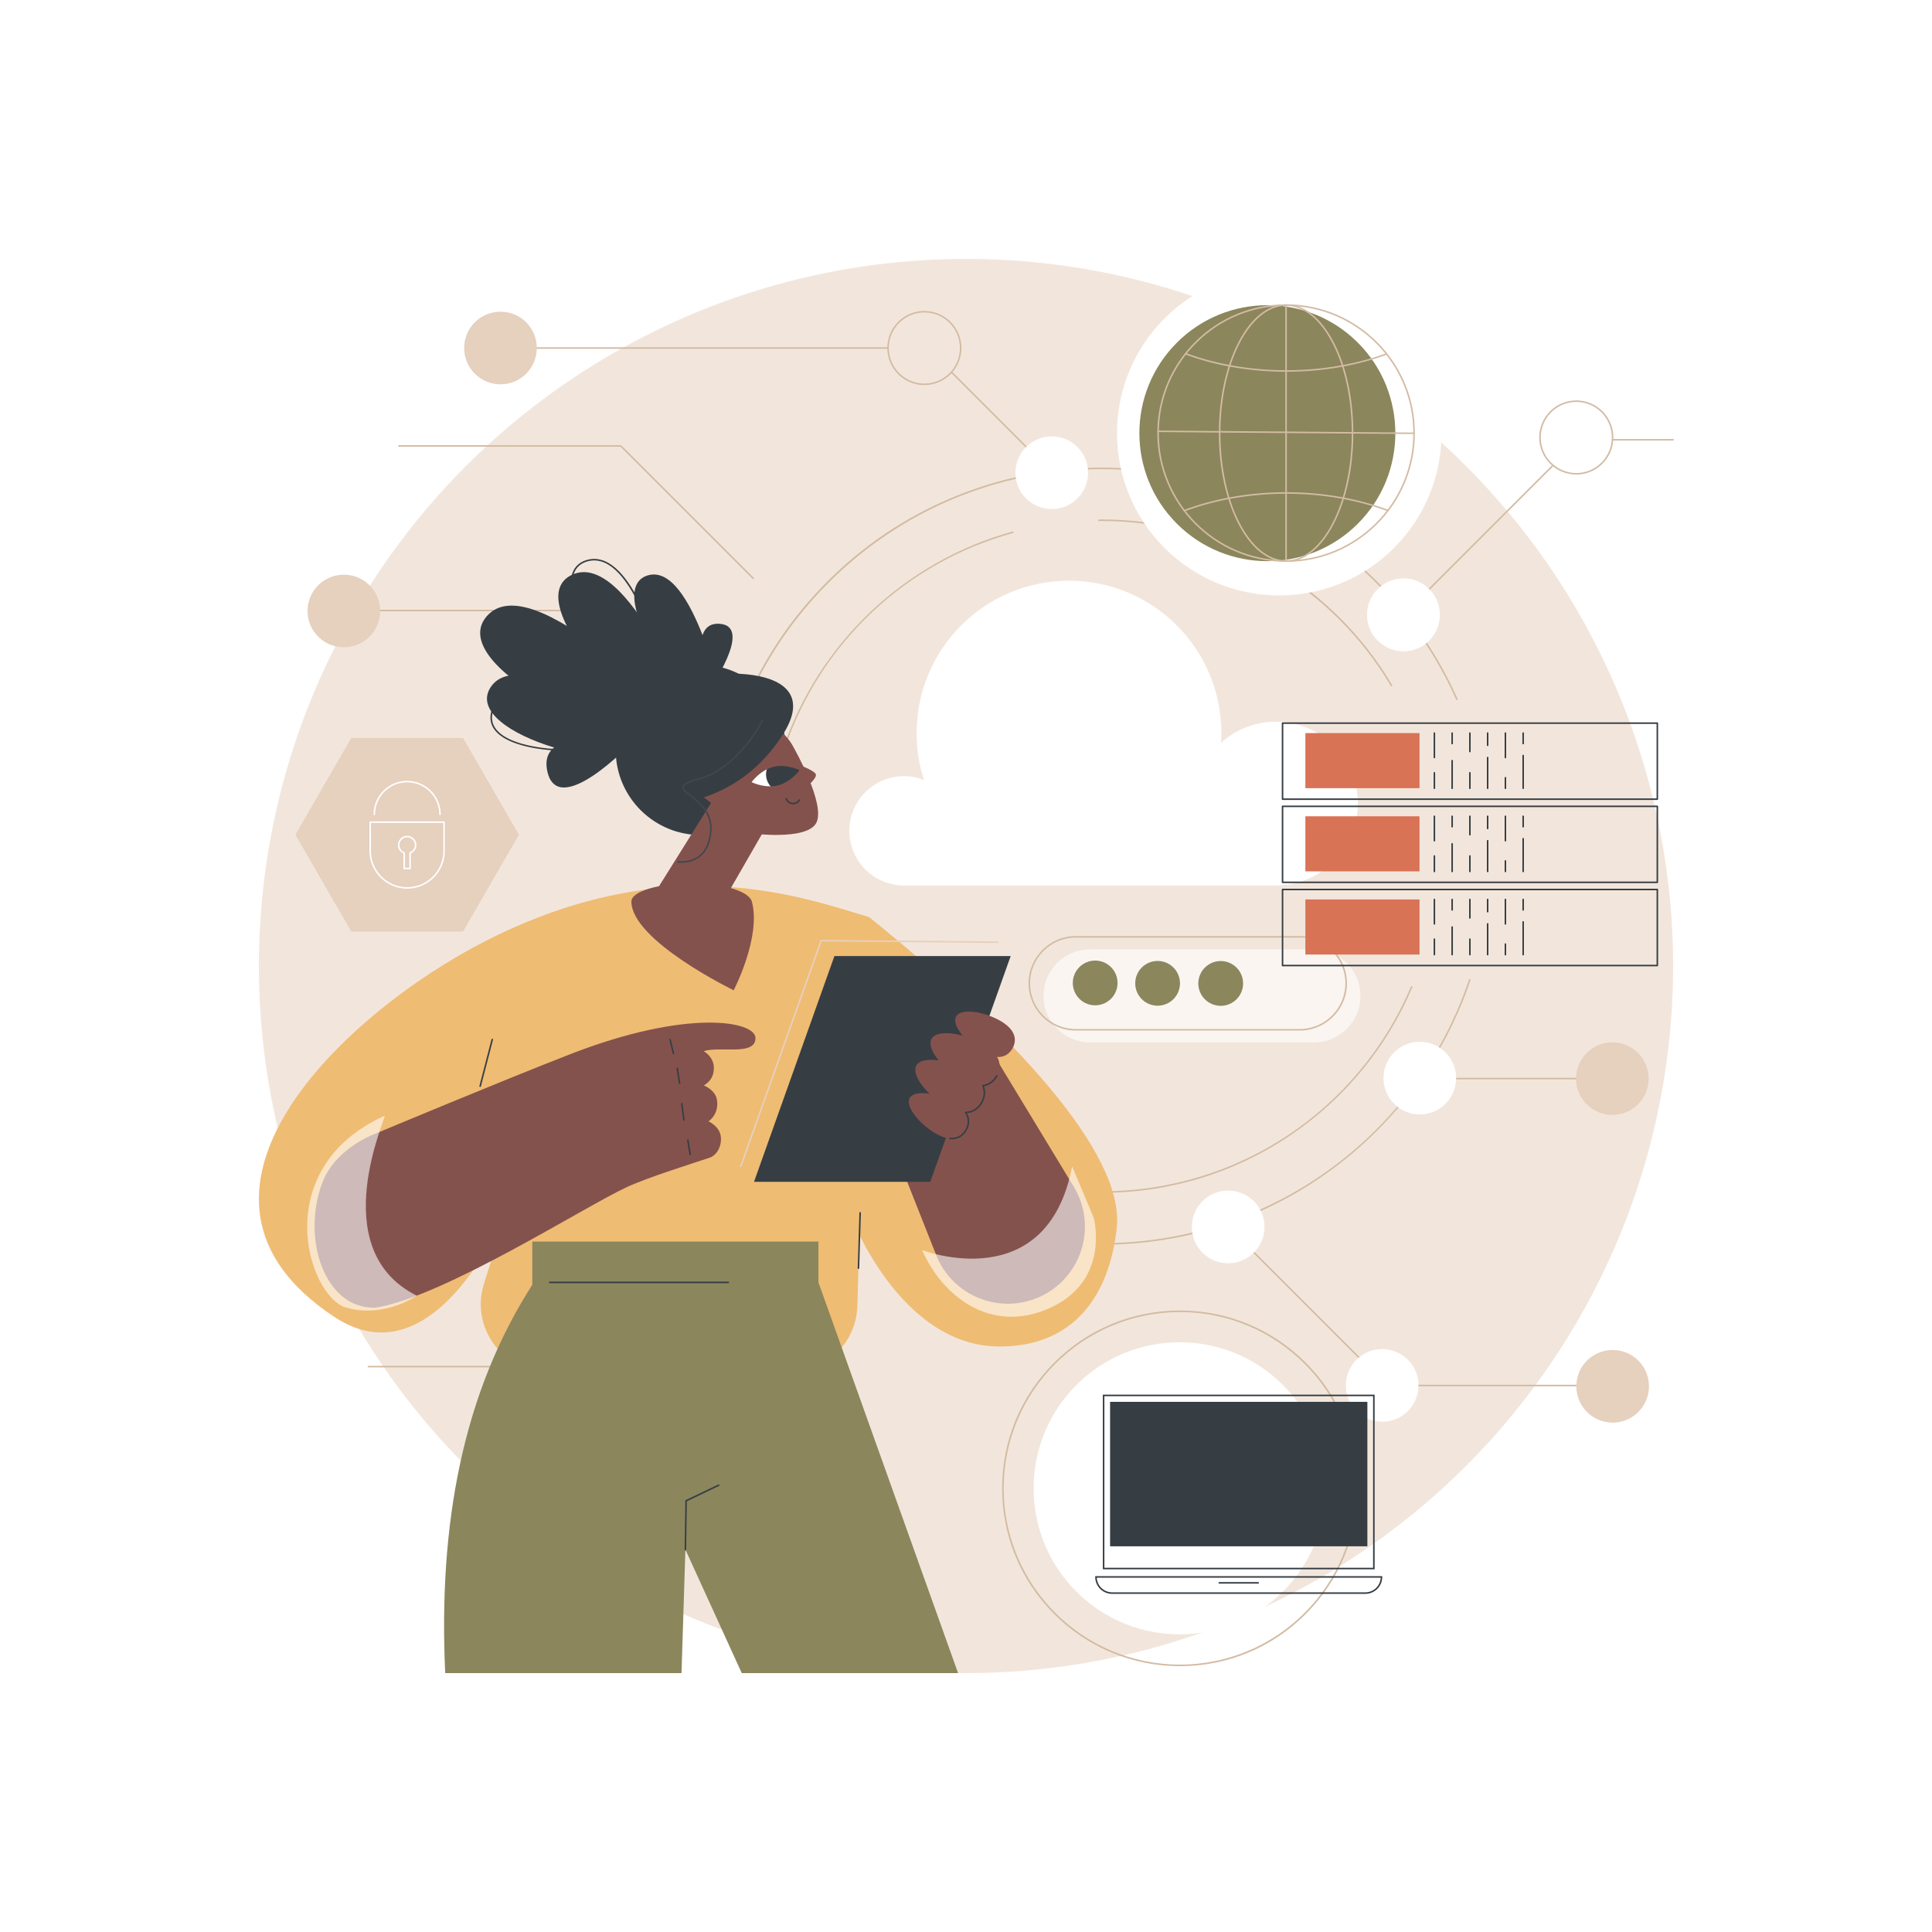 <?xml version="1.0" encoding="utf-8"?>
<!-- Generator: Adobe Illustrator 27.5.0, SVG Export Plug-In . SVG Version: 6.00 Build 0)  -->
<svg version="1.1" xmlns="http://www.w3.org/2000/svg" xmlns:xlink="http://www.w3.org/1999/xlink" x="0px" y="0px"
	 viewBox="0 0 2500 2500" style="enable-background:new 0 0 2500 2500;" xml:space="preserve">
<g id="Background">
	<rect style="fill:#ffffff00;" width="2500" height="2500"/>
</g>
<g id="Illustration">
	<g id="Big_data_architecture_1_">
		<circle style="fill:#F2E6DC;" cx="1250" cy="1250" r="915"/>
		<g>
			<path style="fill:#D3BBA3;" d="M1426.155,1610.601c-67.871,0-133.713-13.293-195.696-39.51
				c-59.868-25.322-113.635-61.572-159.808-107.745c-46.172-46.172-82.422-99.939-107.744-159.807
				c-26.217-61.983-39.51-127.825-39.51-195.696s13.293-133.713,39.51-195.697c25.322-59.868,61.572-113.635,107.744-159.807
				c46.173-46.172,99.939-82.423,159.808-107.745c61.983-26.216,127.825-39.51,195.696-39.51c99.291,0,195.313,28.902,277.688,83.58
				c80.328,53.32,143.354,127.966,182.266,215.867c0.224,0.505-0.004,1.096-0.509,1.319c-0.509,0.224-1.097-0.005-1.319-0.509
				c-80.206-181.184-260.03-298.257-458.125-298.257c-276.119,0-500.758,224.639-500.758,500.758s224.639,500.758,500.758,500.758
				c215.345,0,406.126-137.04,474.735-341.005c0.177-0.522,0.744-0.806,1.267-0.629c0.524,0.176,0.806,0.743,0.63,1.267
				c-16.558,49.224-40.633,95.471-71.557,137.457c-30.563,41.497-67.159,77.954-108.77,108.358
				C1636.016,1577.214,1533.555,1610.601,1426.155,1610.601z"/>
			<path style="fill:#D3BBA3;" d="M1426.155,1543.491c-3.829,0-7.712-0.051-11.543-0.15c-0.552-0.014-0.987-0.474-0.974-1.025
				c0.015-0.543,0.459-0.974,0.999-0.974c0.01,0,0.019,0,0.027,0c3.813,0.099,7.679,0.149,11.49,0.149
				c174.678,0,331.519-103.961,399.57-264.853c0.215-0.51,0.804-0.745,1.311-0.531c0.509,0.215,0.746,0.802,0.531,1.311
				c-32.944,77.89-87.523,144.169-157.837,191.671C1597.683,1517.763,1513.456,1543.491,1426.155,1543.491z"/>
			<path style="fill:#D3BBA3;" d="M1800.66,888.104c-0.342,0-0.676-0.176-0.862-0.492
				c-77.759-131.641-220.931-213.417-373.643-213.417c-1.416,0-2.831,0.007-4.244,0.02c-0.004,0-0.007,0-0.01,0
				c-0.548,0-0.995-0.441-1-0.99c-0.005-0.552,0.438-1.004,0.99-1.01c1.421-0.013,2.842-0.02,4.264-0.02
				c77.144,0,152.94,20.429,219.196,59.079c64.302,37.51,118.304,91.219,156.169,155.321c0.28,0.475,0.123,1.089-0.353,1.37
				C1801.008,888.059,1800.833,888.104,1800.66,888.104z"/>
			<path style="fill:#D3BBA3;" d="M1014.093,970.186c-0.105,0-0.213-0.017-0.318-0.053c-0.523-0.176-0.806-0.743-0.63-1.267
				c22.561-67.07,61.786-128.388,113.438-177.324c51.813-49.088,115.37-84.981,183.805-103.797c0.523-0.147,1.082,0.166,1.229,0.699
				c0.146,0.532-0.166,1.083-0.699,1.229c-139.204,38.276-249.813,142.885-295.875,279.831
				C1014.9,969.923,1014.511,970.186,1014.093,970.186z"/>
			
				<ellipse transform="matrix(0.707 -0.707 0.707 0.707 -30.499 1517.32)" style="fill:#FFFFFF;" cx="1816.318" cy="795.476" rx="46.993" ry="46.993"/>
			<path style="fill:#D3BBA3;" d="M1816.317,796.476c-0.256,0-0.512-0.098-0.707-0.293c-0.391-0.39-0.391-1.024,0-1.414
				l226.382-226.381c0.188-0.188,0.441-0.293,0.707-0.293H2165c0.553,0,1,0.448,1,1c0,0.552-0.447,1-1,1h-121.887l-226.089,226.089
				C1816.829,796.378,1816.573,796.476,1816.317,796.476z"/>
			
				<ellipse transform="matrix(0.707 -0.707 0.707 0.707 -30.499 1517.32)" style="fill:#FFFFFF;" cx="1816.318" cy="795.476" rx="46.993" ry="46.993"/>
			<g>
				
					<ellipse transform="matrix(0.197 -0.98 0.98 0.197 1082.197 2453.972)" style="fill:#FFFFFF;" cx="2039.707" cy="566.102" rx="46.993" ry="46.992"/>
				<path style="fill:#D3BBA3;" d="M2039.707,614.095c-26.463,0-47.992-21.529-47.992-47.993c0-26.463,21.529-47.992,47.992-47.992
					c26.464,0,47.993,21.529,47.993,47.992C2087.7,592.565,2066.171,614.095,2039.707,614.095z M2039.707,520.11
					c-25.36,0-45.992,20.632-45.992,45.992c0,25.36,20.632,45.993,45.992,45.993s45.993-20.632,45.993-45.993
					C2085.7,540.742,2065.067,520.11,2039.707,520.11z"/>
			</g>
			<path style="fill:#D3BBA3;" d="M2086.7,1793.898h-291.907c-0.266,0-0.52-0.105-0.707-0.293L1588.981,1588.5
				c-0.391-0.391-0.391-1.023,0-1.414s1.023-0.391,1.414,0l204.812,204.812H2086.7c0.553,0,1,0.448,1,1
				S2087.253,1793.898,2086.7,1793.898z"/>
			
				<ellipse transform="matrix(0.16 -0.987 0.987 0.16 -232.242 2902.619)" style="fill:#FFFFFF;" cx="1589.688" cy="1587.793" rx="46.993" ry="46.993"/>
			
				<ellipse transform="matrix(0.16 -0.987 0.987 0.16 -267.3 3271.623)" style="fill:#FFFFFF;" cx="1789.016" cy="1792.898" rx="46.993" ry="46.993"/>
			
				<ellipse transform="matrix(0.23 -0.973 0.973 0.23 -137.661 3411.854)" style="fill:#E6D0BE;" cx="2086.7" cy="1792.898" rx="46.993" ry="46.993"/>
			<path style="fill:#D3BBA3;" d="M2086.75,1396.684h-248.556c-0.553,0-1-0.448-1-1s0.447-1,1-1h248.556c0.553,0,1,0.448,1,1
				S2087.303,1396.684,2086.75,1396.684z"/>
			
				<ellipse transform="matrix(0.707 -0.707 0.707 0.707 -375.703 1884.341)" style="fill:#E6D0BE;" cx="2086.75" cy="1395.684" rx="46.993" ry="46.993"/>
			
				<ellipse transform="matrix(0.062 -0.998 0.998 0.062 330.345 3143.048)" style="fill:#FFFFFF;" cx="1838.194" cy="1395.684" rx="46.993" ry="46.992"/>
			<path style="fill:#D3BBA3;" d="M1361.235,612.603c-0.256,0-0.512-0.098-0.707-0.293l-160.991-160.991H647.62
				c-0.553,0-1-0.448-1-1c0-0.552,0.447-1,1-1h552.331c0.266,0,0.52,0.105,0.707,0.293l161.284,161.284
				c0.391,0.39,0.391,1.024,0,1.414C1361.747,612.505,1361.491,612.603,1361.235,612.603z"/>
			
				<ellipse transform="matrix(0.125 -0.992 0.992 0.125 584.105 1885.608)" style="fill:#FFFFFF;" cx="1361.235" cy="611.603" rx="46.992" ry="46.993"/>
			<g>
				<circle style="fill:#F2E6DC;" cx="1196.13" cy="450.319" r="46.993"/>
				<path style="fill:#D3BBA3;" d="M1196.13,498.312c-26.463,0-47.992-21.529-47.992-47.993c0-26.463,21.529-47.993,47.992-47.993
					s47.992,21.529,47.992,47.993C1244.122,476.783,1222.593,498.312,1196.13,498.312z M1196.13,404.326
					c-25.36,0-45.992,20.632-45.992,45.993c0,25.36,20.632,45.993,45.992,45.993s45.992-20.632,45.992-45.993
					C1242.122,424.959,1221.49,404.326,1196.13,404.326z"/>
			</g>
			<circle style="fill:#E6D0BE;" cx="647.62" cy="450.319" r="46.993"/>
			<path style="fill:#D3BBA3;" d="M974.743,749.483c-0.256,0-0.512-0.098-0.707-0.293L802.908,578.063H516.224c-0.553,0-1-0.448-1-1
				s0.447-1,1-1h287.099c0.266,0,0.519,0.105,0.707,0.293L975.45,747.776c0.391,0.39,0.391,1.024,0,1.414
				C975.255,749.386,974.999,749.483,974.743,749.483z"/>
			<path style="fill:#D3BBA3;" d="M941.63,976.809c-0.256,0-0.512-0.098-0.707-0.293L755.432,791.025H447.596c-0.553,0-1-0.448-1-1
				s0.447-1,1-1h308.25c0.266,0,0.519,0.105,0.707,0.293l185.784,185.784c0.391,0.39,0.391,1.024,0,1.414
				C942.142,976.712,941.886,976.809,941.63,976.809z"/>
			
				<ellipse transform="matrix(0.058 -0.998 0.998 0.058 -369.301 1188.879)" style="fill:#E6D0BE;" cx="444.992" cy="790.025" rx="46.993" ry="46.993"/>
			
				<ellipse transform="matrix(0.999 -0.045 0.045 0.999 -42.78 43.174)" style="fill:#FFFFFF;" cx="941.63" cy="975.809" rx="46.993" ry="46.993"/>
			<path style="fill:#D3BBA3;" d="M896.675,1769.369H476.71c-0.553,0-1-0.448-1-1s0.447-1,1-1h419.551l248.03-248.03
				c0.391-0.391,1.023-0.391,1.414,0s0.391,1.023,0,1.414l-248.323,248.323C897.194,1769.263,896.94,1769.369,896.675,1769.369z"/>
			
				<ellipse transform="matrix(0.403 -0.915 0.915 0.403 -707.421 1956.051)" style="fill:#FFFFFF;" cx="1144.998" cy="1520.045" rx="46.993" ry="46.993"/>
		</g>
		<path style="fill:#FFFFFF;" d="M1651.121,933.842c-27.368,0-52.308,10.378-71.111,27.409c0.264-4.178,0.413-8.388,0.413-12.633
			c0-108.885-88.268-197.154-197.153-197.154c-108.884,0-197.153,88.269-197.153,197.154c0,21.15,3.344,41.516,9.509,60.614
			c-8.009-3.147-16.72-4.894-25.846-4.894c-39.056,0-70.717,31.661-70.717,70.717c0,39.056,31.661,70.716,70.717,70.716
			c36.039,0,157.01,0,213.49,0c68.126,0,215.772,0,267.85,0c58.522,0,105.964-47.442,105.964-105.964
			C1757.085,981.283,1709.643,933.842,1651.121,933.842z"/>
		<g>
			<polygon style="fill:#E6D0BE;" points="599.157,954.902 454.533,954.902 382.221,1080.15 454.533,1205.399 599.157,1205.399 
				671.469,1080.15 			"/>
			<g>
				<path style="fill:#FFFFFF;" d="M526.845,1149.95c-26.906,0-48.796-21.89-48.796-48.796v-37.257c0-0.552,0.447-1,1-1h95.593
					c0.553,0,1,0.448,1,1v37.257C575.642,1128.06,553.751,1149.95,526.845,1149.95z M480.049,1064.897v36.257
					c0,25.804,20.992,46.796,46.796,46.796c25.804,0,46.797-20.993,46.797-46.796v-36.257H480.049z M530.66,1124.881h-7.63
					c-0.553,0-1-0.448-1-1v-19.491c-4.299-1.896-7.142-6.204-7.142-10.933c0-6.593,5.363-11.957,11.956-11.957
					c6.593,0,11.957,5.364,11.957,11.957c0,4.729-2.842,9.037-7.142,10.933v19.491
					C531.66,1124.433,531.213,1124.881,530.66,1124.881z M524.03,1122.881h5.63v-19.164c0-0.418,0.26-0.792,0.651-0.937
					c3.882-1.444,6.49-5.19,6.49-9.323c0-5.49-4.467-9.957-9.957-9.957c-5.49,0-9.956,4.467-9.956,9.957
					c0,4.133,2.608,7.879,6.49,9.323c0.392,0.146,0.651,0.519,0.651,0.937V1122.881z"/>
				<path style="fill:#FFFFFF;" d="M569.377,1054.881c-0.553,0-1-0.448-1-1c0-22.9-18.631-41.531-41.532-41.531
					c-22.9,0-41.531,18.631-41.531,41.531c0,0.552-0.447,1-1,1c-0.553,0-1-0.448-1-1c0-24.003,19.528-43.531,43.531-43.531
					c24.004,0,43.532,19.528,43.532,43.531C570.377,1054.434,569.93,1054.881,569.377,1054.881z"/>
			</g>
		</g>
		<g>
			<g>
				
					<ellipse transform="matrix(0.707 -0.707 0.707 0.707 -914.614 1643.725)" style="fill:#FFFFFF;" cx="1526.845" cy="1925.899" rx="189.002" ry="189.002"/>
				<path style="fill:#D3BBA3;" d="M1526.845,2155.996c-61.461,0-119.243-23.934-162.703-67.394
					c-43.459-43.459-67.394-101.242-67.394-162.703s23.935-119.244,67.394-162.703c43.46-43.46,101.242-67.394,162.703-67.394
					s119.244,23.934,162.704,67.394c43.459,43.459,67.394,101.242,67.394,162.703s-23.935,119.244-67.394,162.703
					C1646.089,2132.062,1588.306,2155.996,1526.845,2155.996z M1526.845,1697.801c-125.773,0-228.097,102.324-228.097,228.097
					s102.323,228.097,228.097,228.097s228.098-102.324,228.098-228.097S1652.618,1697.801,1526.845,1697.801z"/>
			</g>
			<g>
				<path style="fill:#363E44;" d="M1778.76,2030.673h-351.686v-226.016h351.686V2030.673z M1429.074,2028.673h347.686v-222.016
					h-347.686V2028.673z"/>
				<rect x="1436.447" y="1813.975" style="fill:#363E44;" width="332.939" height="186.927"/>
				<path style="fill:#363E44;" d="M1766.739,2062.466h-327.645c-12.078,0-21.905-9.827-21.905-21.906v-1h371.454v1
					C1788.644,2052.639,1778.817,2062.466,1766.739,2062.466z M1419.214,2041.56c0.523,10.513,9.24,18.906,19.881,18.906h327.645
					c10.64,0,19.356-8.393,19.88-18.906H1419.214z"/>
				<path style="fill:#363E44;" d="M1628.085,2049.187h-50.336c-0.553,0-1-0.448-1-1s0.447-1,1-1h50.336c0.553,0,1,0.448,1,1
					S1628.638,2049.187,1628.085,2049.187z"/>
			</g>
		</g>
		<g>
			
				<ellipse transform="matrix(0.707 -0.707 0.707 0.707 88.641 1334.826)" style="fill:#FFFFFF;" cx="1655.597" cy="560.414" rx="209.98" ry="209.98"/>
			<g>
				
					<ellipse transform="matrix(0.707 -0.707 0.707 0.707 84.129 1323.934)" style="fill:#8B865C;" cx="1640.195" cy="560.414" rx="165.631" ry="165.631"/>
				<g>
					<path style="fill:#D3BBA3;" d="M1664.201,727.045c-0.324,0-0.649-0.001-0.975-0.003
						c-91.879-0.529-166.197-75.709-165.669-167.588c0.256-44.508,17.829-86.252,49.482-117.543
						c31.418-31.058,72.98-48.128,117.118-48.128c0.331,0,0.656,0.001,0.987,0.003c91.879,0.529,166.197,75.708,165.669,167.588
						C1830.287,652.927,1755.636,727.045,1664.201,727.045z M1664.159,395.783c-43.611,0-84.67,16.864-115.713,47.551
						c-31.273,30.915-48.636,72.158-48.889,116.132c-0.522,90.776,72.904,165.054,163.681,165.576
						c0.315,0.002,0.647,0.003,0.963,0.003c90.345,0,164.092-73.223,164.613-163.684l1,0.006l-1-0.006
						c0.522-90.776-72.904-165.054-163.681-165.576C1664.81,395.784,1664.483,395.783,1664.159,395.783z"/>
					<path style="fill:#D3BBA3;" d="M1664.476,481.07c-46.039,0-91.293-7.752-130.872-22.419c-0.518-0.192-0.782-0.767-0.59-1.285
						c0.192-0.518,0.766-0.782,1.285-0.59c39.358,14.585,84.373,22.294,130.177,22.294c45.453,0,90.167-7.598,129.309-21.973
						c0.519-0.191,1.093,0.076,1.283,0.594s-0.075,1.093-0.594,1.283C1755.114,473.429,1710.161,481.07,1664.476,481.07z"/>
					<path style="fill:#D3BBA3;" d="M1532.436,661.821c-0.404,0-0.785-0.247-0.936-0.648c-0.195-0.517,0.066-1.094,0.583-1.288
						c39.958-15.038,85.738-22.987,132.393-22.987c46.405,0,91.971,7.868,131.772,22.754c0.517,0.194,0.779,0.77,0.586,1.287
						c-0.193,0.517-0.77,0.78-1.287,0.586c-39.579-14.803-84.903-22.627-131.071-22.627c-46.416,0-91.953,7.904-131.688,22.859
						C1532.672,661.8,1532.553,661.821,1532.436,661.821z"/>
					<path style="fill:#D3BBA3;" d="M1664.186,727.045c-23.361,0-45.271-17.42-61.693-49.051
						c-16.314-31.423-25.3-73.181-25.3-117.58c0-44.399,8.985-86.156,25.3-117.58c16.422-31.631,38.332-49.051,61.693-49.051
						s45.271,17.42,61.694,49.051c16.314,31.423,25.3,73.18,25.3,117.58c0,44.399-8.985,86.156-25.3,117.58
						C1709.457,709.625,1687.547,727.045,1664.186,727.045z M1664.186,395.783c-46.865,0-84.993,73.853-84.993,164.631
						c0,90.778,38.128,164.631,84.993,164.631c46.866,0,84.994-73.853,84.994-164.631
						C1749.18,469.636,1711.052,395.783,1664.186,395.783z"/>
					<path style="fill:#D3BBA3;" d="M1664.186,726.825c-0.553,0-1-0.448-1-1V395.136c0-0.552,0.447-1,1-1s1,0.448,1,1v330.689
						C1665.186,726.377,1664.738,726.825,1664.186,726.825z"/>
					<path style="fill:#D3BBA3;" d="M1829.853,561.7c-0.003,0-0.005,0-0.008,0l-331.396-2.583c-0.553-0.004-0.996-0.456-0.992-1.008
						c0.004-0.55,0.451-0.992,1-0.992c0.003,0,0.005,0,0.008,0l331.396,2.583c0.553,0.004,0.996,0.456,0.992,1.008
						C1830.849,561.257,1830.401,561.7,1829.853,561.7z"/>
				</g>
			</g>
		</g>
		<g>
			<path style="opacity:0.6;fill:#FFFFFF;" d="M1700.212,1228.475h-289.689c-33.228,0-60.164,26.937-60.164,60.165l0,0
				c0,33.228,26.936,60.164,60.164,60.164h289.689c33.228,0,60.164-26.937,60.164-60.164l0,0
				C1760.376,1255.412,1733.44,1228.475,1700.212,1228.475z"/>
			<g>
				
					<ellipse transform="matrix(0.848 -0.531 0.531 0.848 -434.641 1031.762)" style="fill:#8B865C;" cx="1578.525" cy="1272.4" rx="28.964" ry="28.964"/>
				
					<ellipse transform="matrix(0.707 -0.707 0.707 0.707 -460.903 1432.083)" style="fill:#8B865C;" cx="1498.226" cy="1272.4" rx="28.964" ry="28.964"/>
				
					<ellipse transform="matrix(0.922 -0.386 0.386 0.922 -381.314 646.1)" style="fill:#8B865C;" cx="1417.927" cy="1272.4" rx="28.964" ry="28.964"/>
			</g>
			<path style="fill:#D3BBA3;" d="M1681.77,1333.565H1392.08c-33.726,0-61.164-27.438-61.164-61.165
				c0-33.726,27.438-61.165,61.164-61.165h289.689c33.727,0,61.165,27.438,61.165,61.165
				C1742.935,1306.126,1715.496,1333.565,1681.77,1333.565z M1392.08,1213.236c-32.623,0-59.164,26.541-59.164,59.165
				s26.541,59.165,59.164,59.165h289.689c32.624,0,59.165-26.541,59.165-59.165s-26.541-59.165-59.165-59.165H1392.08z"/>
		</g>
		<g>
			<g>
				<path style="fill:#EFBC73;" d="M1099.382,1569.407c0,0,63.213,172.995,194.13,172.995c93.811,0,141.525-62.986,151.545-153.162
					c10.889-98.002-138.406-255.546-320.436-402.562C1124.621,1186.678,1061.059,1426.384,1099.382,1569.407z"/>
				<g>
					<path style="fill:#EFBC73;" d="M658.522,1559.182c0,0-91.446,233.372-225.575,145.088
						c-239.654-157.74,13.266-394.267,196.212-487.08c238.085-120.787,410.327-55.62,495.462-30.511l-15.246,503.504
						c-1.437,47.446-40.314,85.164-87.782,85.164H709.994c-59.39,0-101.656-57.722-83.723-114.341L658.522,1559.182z"/>
					<path style="fill:#363E44;" d="M621.322,1406.492c-0.083,0-0.168-0.011-0.252-0.033c-0.535-0.139-0.856-0.685-0.717-1.219
						l15.675-60.378c0.139-0.534,0.686-0.856,1.219-0.716c0.535,0.139,0.855,0.685,0.717,1.219l-15.675,60.378
						C622.172,1406.193,621.767,1406.492,621.322,1406.492z"/>
					<path style="fill:#363E44;" d="M1110.865,1642.027c-0.011,0-0.021,0-0.031,0c-0.552-0.017-0.986-0.478-0.97-1.03l2.168-71.62
						c0.018-0.552,0.496-0.989,1.03-0.969c0.552,0.017,0.986,0.478,0.97,1.03l-2.168,71.62
						C1111.848,1641.599,1111.403,1642.027,1110.865,1642.027z"/>
				</g>
				<g>
					<g>
						<path style="fill:#84524D;" d="M486.981,1466.456c0,0,163.623-68.461,251.245-102.489
							c151.823-58.961,239.252-42.649,239.357-20.821c0.114,23.688-45.427,10.181-67.141,17.069
							c3.524,1.74,12.807,8.873,13.27,20.582c0.685,17.327-11.989,22.744-12.945,23.711c1.239,0.486,14.456,6.117,16.739,17.631
							c2.571,12.97-2.746,22.949-10.636,28.968c3.04,1.308,13.801,7.36,15.692,18.497c1.945,11.455-3.75,24.935-14.529,28.542
							c-19.773,6.617-78.886,25.072-106.637,37.828c-54.61,25.101-237.427,142.262-325.262,156.082
							c-65.849,2.625-96.461-89.293-68.99-161.783C434.432,1484.656,486.981,1466.456,486.981,1466.456z"/>
						<g>
							<path style="fill:#363E44;" d="M893.098,1494.872c-0.482,0-0.905-0.348-0.985-0.838l-3.049-18.555
								c-0.09-0.545,0.279-1.059,0.824-1.149c0.55-0.088,1.06,0.28,1.148,0.825l3.049,18.555c0.09,0.545-0.279,1.059-0.824,1.149
								C893.206,1494.867,893.151,1494.872,893.098,1494.872z"/>
							<path style="fill:#363E44;" d="M884.983,1450.266c-0.493,0-0.923-0.365-0.99-0.867l-2.829-21.084
								c-0.073-0.547,0.31-1.05,0.858-1.124c0.548-0.073,1.051,0.311,1.124,0.858l2.829,21.084c0.073,0.547-0.311,1.05-0.858,1.124
								C885.072,1450.263,885.027,1450.266,884.983,1450.266z"/>
							<path style="fill:#363E44;" d="M879.446,1402.788c-0.48,0-0.904-0.347-0.985-0.837c-0.572-3.462-1.066-6.591-1.559-9.72
								c-0.494-3.126-0.987-6.253-1.559-9.712c-0.09-0.545,0.278-1.06,0.823-1.15c0.55-0.087,1.059,0.279,1.149,0.824
								c0.572,3.465,1.066,6.596,1.562,9.727c0.492,3.124,0.985,6.249,1.557,9.706c0.09,0.545-0.278,1.06-0.823,1.15
								C879.555,1402.783,879.5,1402.788,879.446,1402.788z"/>
							<path style="fill:#363E44;" d="M871.402,1364.243c-0.453,0-0.863-0.31-0.973-0.77l-4.28-18.13
								c-0.127-0.538,0.206-1.076,0.744-1.203c0.535-0.129,1.075,0.206,1.203,0.743l4.28,18.13c0.127,0.538-0.206,1.076-0.744,1.203
								C871.556,1364.234,871.479,1364.243,871.402,1364.243z"/>
						</g>
					</g>
				</g>
				<g>
					<path style="fill:#84524D;" d="M1135.225,1431.575l76.175,192.411c20.618,52.078,80.068,76.971,131.641,55.119l0,0
						c55.976-23.717,77.892-91.567,46.368-143.548l-105.779-174.42L1135.225,1431.575z"/>
					<g>
						<g>
							<path style="fill:#E6D0BE;" d="M958.56,1510.297c-0.111,0-0.225-0.019-0.336-0.059c-0.52-0.185-0.791-0.757-0.606-1.277
								l104.038-292.107c0.144-0.401,0.484-0.653,0.951-0.665l228.083,1.995c0.552,0.005,0.996,0.457,0.991,1.009
								c-0.005,0.549-0.452,0.991-1,0.991c-0.003,0-0.006,0-0.009,0l-227.371-1.989l-103.799,291.436
								C959.356,1510.042,958.972,1510.297,958.56,1510.297z"/>
						</g>
						<g>
							<polygon style="fill:#363E44;" points="1203.785,1529.241 975.701,1529.241 1079.739,1237.134 1307.823,1237.134 							"/>
						</g>
					</g>
					<g>
						<path style="fill:#84524D;" d="M1233.874,1426.154c20.116,11.449,22.551,24.854,16.178,36.051
							c-6.373,11.198-19.142,15.949-39.258,4.5c-20.116-11.449-39.963-34.764-33.589-45.962
							C1183.577,1409.546,1213.757,1414.705,1233.874,1426.154z"/>
						<path style="fill:#84524D;" d="M1251.505,1384.923c23.315,13.27,26.137,28.805,18.75,41.784
							c-7.387,12.979-22.186,18.485-45.501,5.215c-23.315-13.27-46.318-40.292-38.931-53.271
							C1193.211,1365.673,1228.191,1371.653,1251.505,1384.923z"/>
						<path style="fill:#84524D;" d="M1270.838,1361.208c20.116,11.449,32.884,6.698,39.258-4.5
							c6.374-11.198,3.939-24.602-16.178-36.052c-20.116-11.449-50.296-16.608-56.67-5.41
							C1230.875,1326.444,1250.722,1349.758,1270.838,1361.208z"/>
						<path style="fill:#84524D;" d="M1244.391,1397.422c23.315,13.27,38.114,7.763,45.501-5.215
							c7.387-12.979,4.565-28.514-18.75-41.784c-23.315-13.27-58.294-19.249-65.681-6.271
							C1198.074,1357.13,1221.076,1384.152,1244.391,1397.422z"/>
						<path style="fill:#363E44;" d="M1231.569,1474.293c-0.821,0-1.658-0.038-2.513-0.115c-0.55-0.05-0.956-0.536-0.906-1.086
							c0.05-0.55,0.54-0.949,1.086-0.906c8.71,0.788,15.599-2.837,19.945-10.476c4.165-7.315,3.959-14.8-0.595-21.645
							c-0.201-0.304-0.223-0.693-0.054-1.017c0.169-0.323,0.5-0.529,0.865-0.537c8.604-0.187,15.516-4.439,19.988-12.299
							c3.97-6.977,4.521-14.244,1.59-21.014c-0.125-0.288-0.106-0.619,0.049-0.892s0.431-0.457,0.742-0.497
							c7.318-0.939,13.285-5.122,17.255-12.098c0.273-0.48,0.886-0.648,1.363-0.375c0.48,0.273,0.648,0.884,0.375,1.364
							c-4.062,7.138-10.081,11.575-17.467,12.897c2.635,7.023,1.894,14.464-2.169,21.604c-4.539,7.976-11.417,12.52-19.963,13.221
							c4.101,7.111,4.026,14.779-0.242,22.277C1246.584,1470.321,1239.927,1474.293,1231.569,1474.293z"/>
					</g>
				</g>
			</g>
			<g>
				
					<ellipse transform="matrix(0.998 -0.061 0.061 0.998 -57.766 57.431)" style="fill:#363E44;" cx="907.203" cy="970.259" rx="110.145" ry="110.145"/>
				<path style="fill:#84524D;" d="M983.282,1025.16L983.282,1025.16c-13.938-7.7-37.818-28.267-45.518-14.329l-90.361,144.504
					c-7.7,13.938,38.523,9.087,52.461,16.788l0,0c13.938,7.7,31.479,2.644,39.18-11.294l55.532-96.489
					C1002.276,1050.402,997.22,1032.86,983.282,1025.16z"/>
				<path style="fill:#84524D;" d="M972.854,1166.498c12.489,45.738-23.459,114.935-23.459,114.935s-132.377-64.243-132.377-114.935
					c0-12.956,34.885-23.459,77.918-23.459C937.969,1143.039,969.441,1153.999,972.854,1166.498z"/>
				<g>
					<path style="fill:#84524D;" d="M1056.217,1064.916c-12.502,23.397-85.786,13.338-85.786,13.338l-63.909-49.839
						c-16.652-33.398-3.076-73.97,30.322-90.622c33.398-16.652,73.971-3.075,90.622,30.322
						C1027.467,968.115,1068.951,1041.086,1056.217,1064.916z"/>
					<path style="fill:#84524D;" d="M1028.445,987.481c0,0,25.822,9.314,27.259,14.456c1.715,6.137-15.476,18.973-15.476,18.973
						S1028.918,987.299,1028.445,987.481z"/>
					<g>
						<path style="fill:#FFFFFF;" d="M972.582,1012.102c0,0,7.409-10.493,19.614-16.577c2.596-1.294,8.058,21.926,5.006,21.979
							C983.785,1017.733,972.582,1012.102,972.582,1012.102z"/>
						<g>
							<defs>
								<path id="SVGID_1_" d="M972.582,1012.102c0,0,10.897-15.433,28.029-19.718c17.132-4.286,34.011,4.199,34.011,4.199
									s-10.897,15.432-28.029,19.718C989.461,1020.587,972.582,1012.102,972.582,1012.102z"/>
							</defs>
							<clipPath id="SVGID_00000003094332065502795540000016529595359574998437_">
								<use xlink:href="#SVGID_1_"  style="overflow:visible;"/>
							</clipPath>
							<path style="clip-path:url(#SVGID_00000003094332065502795540000016529595359574998437_);fill:#363E44;" d="M992.445,994.733
								c4.047-12.096,17.134-18.621,29.23-14.573c12.096,4.047,18.621,17.134,14.574,29.23
								c-4.047,12.096-17.134,18.621-29.23,14.573C994.923,1019.916,988.398,1006.829,992.445,994.733z"/>
						</g>
					</g>
					<path style="fill:#363E44;" d="M1026.26,1040.839c-0.389,0-0.78-0.022-1.172-0.066c-3.929-0.447-7.337-3.155-8.681-6.899
						c-0.187-0.52,0.084-1.093,0.603-1.279c0.516-0.187,1.093,0.083,1.279,0.603c1.089,3.033,3.846,5.227,7.024,5.588
						c3.294,0.374,6.537-1.241,8.249-4.116c0.283-0.474,0.896-0.63,1.371-0.348s0.63,0.896,0.348,1.371
						C1033.372,1038.901,1029.919,1040.839,1026.26,1040.839z"/>
				</g>
				<path style="fill:#363E44;" d="M858.367,1040.701c0,0,94.955,4.19,154.999-90.765c60.045-94.954-104.729-89.369-173.152-57.252
					C796.389,913.255,858.367,1040.701,858.367,1040.701z"/>
				<path style="fill:#40484C;" d="M881.981,1116.488c-2.922,0-4.835-0.297-5.058-0.333c-0.545-0.089-0.914-0.603-0.825-1.147
					c0.088-0.546,0.611-0.915,1.146-0.827c0.156,0.025,15.577,2.39,27.498-7.165c8.451-6.775,13.184-17.83,14.068-32.86
					c1.323-22.49-14.984-35.289-25.775-43.759c-6.411-5.032-11.043-8.668-10.241-12.58c0.781-3.818,6.656-6.861,20.275-10.505
					c52.293-13.991,82.566-75.346,82.866-75.964c0.241-0.497,0.839-0.704,1.336-0.464c0.497,0.241,0.704,0.839,0.463,1.336
					c-0.304,0.626-30.982,62.799-84.147,77.023c-12.268,3.282-18.252,6.134-18.834,8.975c-0.554,2.701,3.891,6.189,9.518,10.606
					c11.118,8.727,27.921,21.915,26.536,45.45c-0.919,15.629-5.909,27.175-14.832,34.317
					C897.574,1115.314,887.787,1116.488,881.981,1116.488z"/>
				<g>
					<path style="fill:#363E44;" d="M937.378,917.578c0,0-40.041-192.252-99.853-172.827
						C777.714,764.176,893.897,936.49,937.378,917.578z"/>
					<path style="fill:#363E44;" d="M898.153,935.213c0,0-85.806-226.354-158.558-191.165
						C666.843,779.238,846.129,966.627,898.153,935.213z"/>
					<path style="fill:#363E44;" d="M881.318,934.895c0,0-192.872-205.796-251.687-137.248
						C570.816,866.195,842.142,990.602,881.318,934.895z"/>
					<path style="fill:#363E44;" d="M846.797,962.279c0,0-172.523-134.118-212.052-72.803
						C595.216,950.792,821.468,1010.942,846.797,962.279z"/>
					<path style="fill:#363E44;" d="M737.248,971.749c-39.54,0-77.18-7.393-93.639-23.31c-8.222-7.951-10.835-17.472-7.769-28.299
						c2.774-9.798,9.241-17.307,19.221-22.318c23.195-11.647,64.965-10.25,124.145,4.155c43.967,10.702,81.647,24.993,82.023,25.136
						l0.778,0.297l-0.151,0.82c-2.392,12.902-17.014,23.992-42.286,32.072C796.163,967.784,766.195,971.749,737.248,971.749z
						 M696.866,892.12c-16.041,0-30.272,2.149-40.908,7.489c-9.456,4.749-15.577,11.839-18.193,21.075
						c-2.85,10.064-0.416,18.918,7.234,26.316c28.048,27.124,119.099,28.936,173.962,11.396
						c16.798-5.37,37.339-14.856,40.759-29.713C850.25,925.158,759.731,892.12,696.866,892.12z"/>
					<path style="fill:#363E44;" d="M864.06,921.835c-11.185,0-25.185-6.877-41.108-20.295
						c-44.459-37.466-91.764-116.482-83.592-155.291c2.356-11.191,9.027-18.471,19.826-21.636c9.771-2.865,19.57-1.385,29.123,4.398
						c22.206,13.442,43.249,49.549,62.546,107.32c14.336,42.92,22.287,82.427,22.365,82.821l0.163,0.818l-0.774,0.308
						C869.983,921.317,867.126,921.835,864.06,921.835z M768.848,725.199c-3.033,0-6.068,0.443-9.1,1.332
						c-10.037,2.942-16.238,9.715-18.432,20.129c-8.039,38.178,38.877,116.231,82.924,153.35
						c13.486,11.365,32.444,23.708,46.848,18.698c-2.58-12.417-33.739-157.675-83.815-187.988
						C781.199,727.044,775.03,725.199,768.848,725.199z"/>
					<path style="fill:#363E44;" d="M916.948,893.965c0,0-30.641-89.989,14.181-86.797
						C975.95,810.36,916.948,893.965,916.948,893.965z"/>
					<path style="fill:#363E44;" d="M816.656,961.751c0,0-122.179-27.215-108.456,36.161
						C721.924,1061.288,816.656,961.751,816.656,961.751z"/>
				</g>
			</g>
			<path style="opacity:0.6;fill:#FFFFFF;" d="M497.483,1443.901c4.662-2.112-79.43,172.058,41.721,232.669
				c0,0-41.337,29.58-91.092,15.54C398.356,1678.07,346.463,1512.312,497.483,1443.901z"/>
			<path style="opacity:0.6;fill:#FFFFFF;" d="M1193.262,1617.629c0,0,161.378,62.212,194.062-108.333l27.971,66.585
				c0,0,22.006,80.494-55.942,116.229C1281.404,1727.844,1218.674,1676.077,1193.262,1617.629z"/>
			<g>
				<path style="fill:#8B865C;" d="M886.894,2005.185L959.835,2165h279.929l-180.716-505.623l-368.541,0.445
					c-92.449,142.473-123.29,314.346-114.404,505.178h305.77L886.894,2005.185z"/>
				<path style="fill:#363E44;" d="M886.894,2006.185c-0.005,0-0.01,0-0.015,0c-0.552-0.008-0.993-0.462-0.985-1.015l0.916-63.17
					c0.006-0.38,0.226-0.724,0.568-0.888l42.113-20.141c0.499-0.238,1.095-0.027,1.334,0.471c0.238,0.499,0.027,1.096-0.471,1.334
					l-41.554,19.874l-0.907,62.55C887.886,2005.747,887.44,2006.185,886.894,2006.185z"/>
				<rect x="688.79" y="1606.58" style="fill:#8B865C;" width="370.258" height="62.817"/>
				<path style="fill:#363E44;" d="M942.409,1660.377H711.322c-0.553,0-1-0.448-1-1s0.447-1,1-1h231.087c0.553,0,1,0.448,1,1
					S942.962,1660.377,942.409,1660.377z"/>
			</g>
		</g>
		<g>
			<g>
				<path style="fill:#363E44;" d="M2144.58,1035.101H1659.6c-0.553,0-1-0.448-1-1v-98.356c0-0.552,0.447-1,1-1h484.98
					c0.553,0,1,0.448,1,1v98.356C2145.58,1034.653,2145.133,1035.101,2144.58,1035.101z M1660.6,1033.101h482.98v-96.356H1660.6
					V1033.101z"/>
				<rect x="1689.141" y="948.617" style="fill:#D87355;" width="147.71" height="71.284"/>
				<path style="fill:#363E44;" d="M1856.084,1021.039c-0.553,0-1-0.448-1-1v-20.053c0-0.552,0.447-1,1-1s1,0.448,1,1v20.053
					C1857.084,1020.591,1856.637,1021.039,1856.084,1021.039z"/>
				<path style="fill:#363E44;" d="M1856.084,981.247c-0.553,0-1-0.448-1-1v-31.63c0-0.552,0.447-1,1-1s1,0.448,1,1v31.63
					C1857.084,980.799,1856.637,981.247,1856.084,981.247z"/>
				<path style="fill:#363E44;" d="M1879.059,1021.039c-0.553,0-1-0.448-1-1V984.26c0-0.552,0.447-1,1-1s1,0.448,1,1v35.779
					C1880.059,1020.591,1879.611,1021.039,1879.059,1021.039z"/>
				<path style="fill:#363E44;" d="M1879.059,963.151c-0.553,0-1-0.448-1-1v-13.534c0-0.552,0.447-1,1-1s1,0.448,1,1v13.534
					C1880.059,962.703,1879.611,963.151,1879.059,963.151z"/>
				<path style="fill:#363E44;" d="M1902.033,1021.039c-0.553,0-1-0.448-1-1v-20.053c0-0.552,0.447-1,1-1s1,0.448,1,1v20.053
					C1903.033,1020.591,1902.586,1021.039,1902.033,1021.039z"/>
				<path style="fill:#363E44;" d="M1902.033,973.511c-0.553,0-1-0.448-1-1v-23.894c0-0.552,0.447-1,1-1s1,0.448,1,1v23.894
					C1903.033,973.063,1902.586,973.511,1902.033,973.511z"/>
				<path style="fill:#363E44;" d="M1925.009,1021.039c-0.553,0-1-0.448-1-1v-39.791c0-0.552,0.447-1,1-1s1,0.448,1,1v39.791
					C1926.009,1020.591,1925.562,1021.039,1925.009,1021.039z"/>
				<path style="fill:#363E44;" d="M1925.009,965.433c-0.553,0-1-0.448-1-1v-15.816c0-0.552,0.447-1,1-1s1,0.448,1,1v15.816
					C1926.009,964.985,1925.562,965.433,1925.009,965.433z"/>
				<path style="fill:#363E44;" d="M1947.983,1021.039c-0.553,0-1-0.448-1-1v-13.684c0-0.552,0.447-1,1-1s1,0.448,1,1v13.684
					C1948.983,1020.591,1948.536,1021.039,1947.983,1021.039z"/>
				<path style="fill:#363E44;" d="M1947.983,981.248c-0.553,0-1-0.448-1-1v-31.631c0-0.552,0.447-1,1-1s1,0.448,1,1v31.631
					C1948.983,980.8,1948.536,981.248,1947.983,981.248z"/>
				<path style="fill:#363E44;" d="M1970.958,1021.039c-0.553,0-1-0.448-1-1v-42.385c0-0.552,0.447-1,1-1s1,0.448,1,1v42.385
					C1971.958,1020.591,1971.511,1021.039,1970.958,1021.039z"/>
				<path style="fill:#363E44;" d="M1970.958,963.151c-0.553,0-1-0.448-1-1v-13.534c0-0.552,0.447-1,1-1s1,0.448,1,1v13.534
					C1971.958,962.703,1971.511,963.151,1970.958,963.151z"/>
			</g>
			<g>
				<path style="fill:#363E44;" d="M2144.58,1142.74H1659.6c-0.553,0-1-0.448-1-1v-98.356c0-0.552,0.447-1,1-1h484.98
					c0.553,0,1,0.448,1,1v98.356C2145.58,1142.292,2145.133,1142.74,2144.58,1142.74z M1660.6,1140.74h482.98v-96.356H1660.6
					V1140.74z"/>
				<rect x="1689.141" y="1056.256" style="fill:#D87355;" width="147.71" height="71.284"/>
				<path style="fill:#363E44;" d="M1856.084,1128.678c-0.553,0-1-0.448-1-1v-20.052c0-0.552,0.447-1,1-1s1,0.448,1,1v20.052
					C1857.084,1128.23,1856.637,1128.678,1856.084,1128.678z"/>
				<path style="fill:#363E44;" d="M1856.084,1088.886c-0.553,0-1-0.448-1-1v-31.63c0-0.552,0.447-1,1-1s1,0.448,1,1v31.63
					C1857.084,1088.439,1856.637,1088.886,1856.084,1088.886z"/>
				<path style="fill:#363E44;" d="M1879.059,1128.678c-0.553,0-1-0.448-1-1v-35.779c0-0.552,0.447-1,1-1s1,0.448,1,1v35.779
					C1880.059,1128.23,1879.611,1128.678,1879.059,1128.678z"/>
				<path style="fill:#363E44;" d="M1879.059,1070.79c-0.553,0-1-0.448-1-1v-13.534c0-0.552,0.447-1,1-1s1,0.448,1,1v13.534
					C1880.059,1070.342,1879.611,1070.79,1879.059,1070.79z"/>
				<path style="fill:#363E44;" d="M1902.033,1128.678c-0.553,0-1-0.448-1-1v-20.052c0-0.552,0.447-1,1-1s1,0.448,1,1v20.052
					C1903.033,1128.23,1902.586,1128.678,1902.033,1128.678z"/>
				<path style="fill:#363E44;" d="M1902.033,1081.15c-0.553,0-1-0.448-1-1v-23.894c0-0.552,0.447-1,1-1s1,0.448,1,1v23.894
					C1903.033,1080.702,1902.586,1081.15,1902.033,1081.15z"/>
				<path style="fill:#363E44;" d="M1925.009,1128.678c-0.553,0-1-0.448-1-1v-39.791c0-0.552,0.447-1,1-1s1,0.448,1,1v39.791
					C1926.009,1128.23,1925.562,1128.678,1925.009,1128.678z"/>
				<path style="fill:#363E44;" d="M1925.009,1073.073c-0.553,0-1-0.448-1-1v-15.816c0-0.552,0.447-1,1-1s1,0.448,1,1v15.816
					C1926.009,1072.625,1925.562,1073.073,1925.009,1073.073z"/>
				<path style="fill:#363E44;" d="M1947.983,1128.678c-0.553,0-1-0.448-1-1v-13.684c0-0.552,0.447-1,1-1s1,0.448,1,1v13.684
					C1948.983,1128.23,1948.536,1128.678,1947.983,1128.678z"/>
				<path style="fill:#363E44;" d="M1947.983,1088.887c-0.553,0-1-0.448-1-1v-31.631c0-0.552,0.447-1,1-1s1,0.448,1,1v31.631
					C1948.983,1088.44,1948.536,1088.887,1947.983,1088.887z"/>
				<path style="fill:#363E44;" d="M1970.958,1128.678c-0.553,0-1-0.448-1-1v-42.385c0-0.552,0.447-1,1-1s1,0.448,1,1v42.385
					C1971.958,1128.23,1971.511,1128.678,1970.958,1128.678z"/>
				<path style="fill:#363E44;" d="M1970.958,1070.79c-0.553,0-1-0.448-1-1v-13.534c0-0.552,0.447-1,1-1s1,0.448,1,1v13.534
					C1971.958,1070.342,1971.511,1070.79,1970.958,1070.79z"/>
			</g>
			<g>
				<path style="fill:#363E44;" d="M2144.58,1250.38H1659.6c-0.553,0-1-0.448-1-1v-98.357c0-0.552,0.447-1,1-1h484.98
					c0.553,0,1,0.448,1,1v98.357C2145.58,1249.932,2145.133,1250.38,2144.58,1250.38z M1660.6,1248.38h482.98v-96.357H1660.6
					V1248.38z"/>
				<rect x="1689.141" y="1163.896" style="fill:#D87355;" width="147.71" height="71.284"/>
				<path style="fill:#363E44;" d="M1856.084,1236.317c-0.553,0-1-0.448-1-1v-20.052c0-0.552,0.447-1,1-1s1,0.448,1,1v20.052
					C1857.084,1235.869,1856.637,1236.317,1856.084,1236.317z"/>
				<path style="fill:#363E44;" d="M1856.084,1196.526c-0.553,0-1-0.448-1-1v-31.63c0-0.552,0.447-1,1-1s1,0.448,1,1v31.63
					C1857.084,1196.078,1856.637,1196.526,1856.084,1196.526z"/>
				<path style="fill:#363E44;" d="M1879.059,1236.317c-0.553,0-1-0.448-1-1v-35.778c0-0.552,0.447-1,1-1s1,0.448,1,1v35.778
					C1880.059,1235.869,1879.611,1236.317,1879.059,1236.317z"/>
				<path style="fill:#363E44;" d="M1879.059,1178.429c-0.553,0-1-0.448-1-1v-13.533c0-0.552,0.447-1,1-1s1,0.448,1,1v13.533
					C1880.059,1177.981,1879.611,1178.429,1879.059,1178.429z"/>
				<path style="fill:#363E44;" d="M1902.033,1236.317c-0.553,0-1-0.448-1-1v-20.052c0-0.552,0.447-1,1-1s1,0.448,1,1v20.052
					C1903.033,1235.869,1902.586,1236.317,1902.033,1236.317z"/>
				<path style="fill:#363E44;" d="M1902.033,1188.79c-0.553,0-1-0.448-1-1v-23.894c0-0.552,0.447-1,1-1s1,0.448,1,1v23.894
					C1903.033,1188.342,1902.586,1188.79,1902.033,1188.79z"/>
				<path style="fill:#363E44;" d="M1925.009,1236.317c-0.553,0-1-0.448-1-1v-39.791c0-0.552,0.447-1,1-1s1,0.448,1,1v39.791
					C1926.009,1235.869,1925.562,1236.317,1925.009,1236.317z"/>
				<path style="fill:#363E44;" d="M1925.009,1180.712c-0.553,0-1-0.448-1-1v-15.816c0-0.552,0.447-1,1-1s1,0.448,1,1v15.816
					C1926.009,1180.264,1925.562,1180.712,1925.009,1180.712z"/>
				<path style="fill:#363E44;" d="M1947.983,1236.317c-0.553,0-1-0.448-1-1v-13.683c0-0.552,0.447-1,1-1s1,0.448,1,1v13.683
					C1948.983,1235.869,1948.536,1236.317,1947.983,1236.317z"/>
				<path style="fill:#363E44;" d="M1947.983,1196.527c-0.553,0-1-0.448-1-1v-31.631c0-0.552,0.447-1,1-1s1,0.448,1,1v31.631
					C1948.983,1196.079,1948.536,1196.527,1947.983,1196.527z"/>
				<path style="fill:#363E44;" d="M1970.958,1236.317c-0.553,0-1-0.448-1-1v-42.384c0-0.552,0.447-1,1-1s1,0.448,1,1v42.384
					C1971.958,1235.869,1971.511,1236.317,1970.958,1236.317z"/>
				<path style="fill:#363E44;" d="M1970.958,1178.429c-0.553,0-1-0.448-1-1v-13.533c0-0.552,0.447-1,1-1s1,0.448,1,1v13.533
					C1971.958,1177.981,1971.511,1178.429,1970.958,1178.429z"/>
			</g>
		</g>
	</g>
</g>
</svg>
